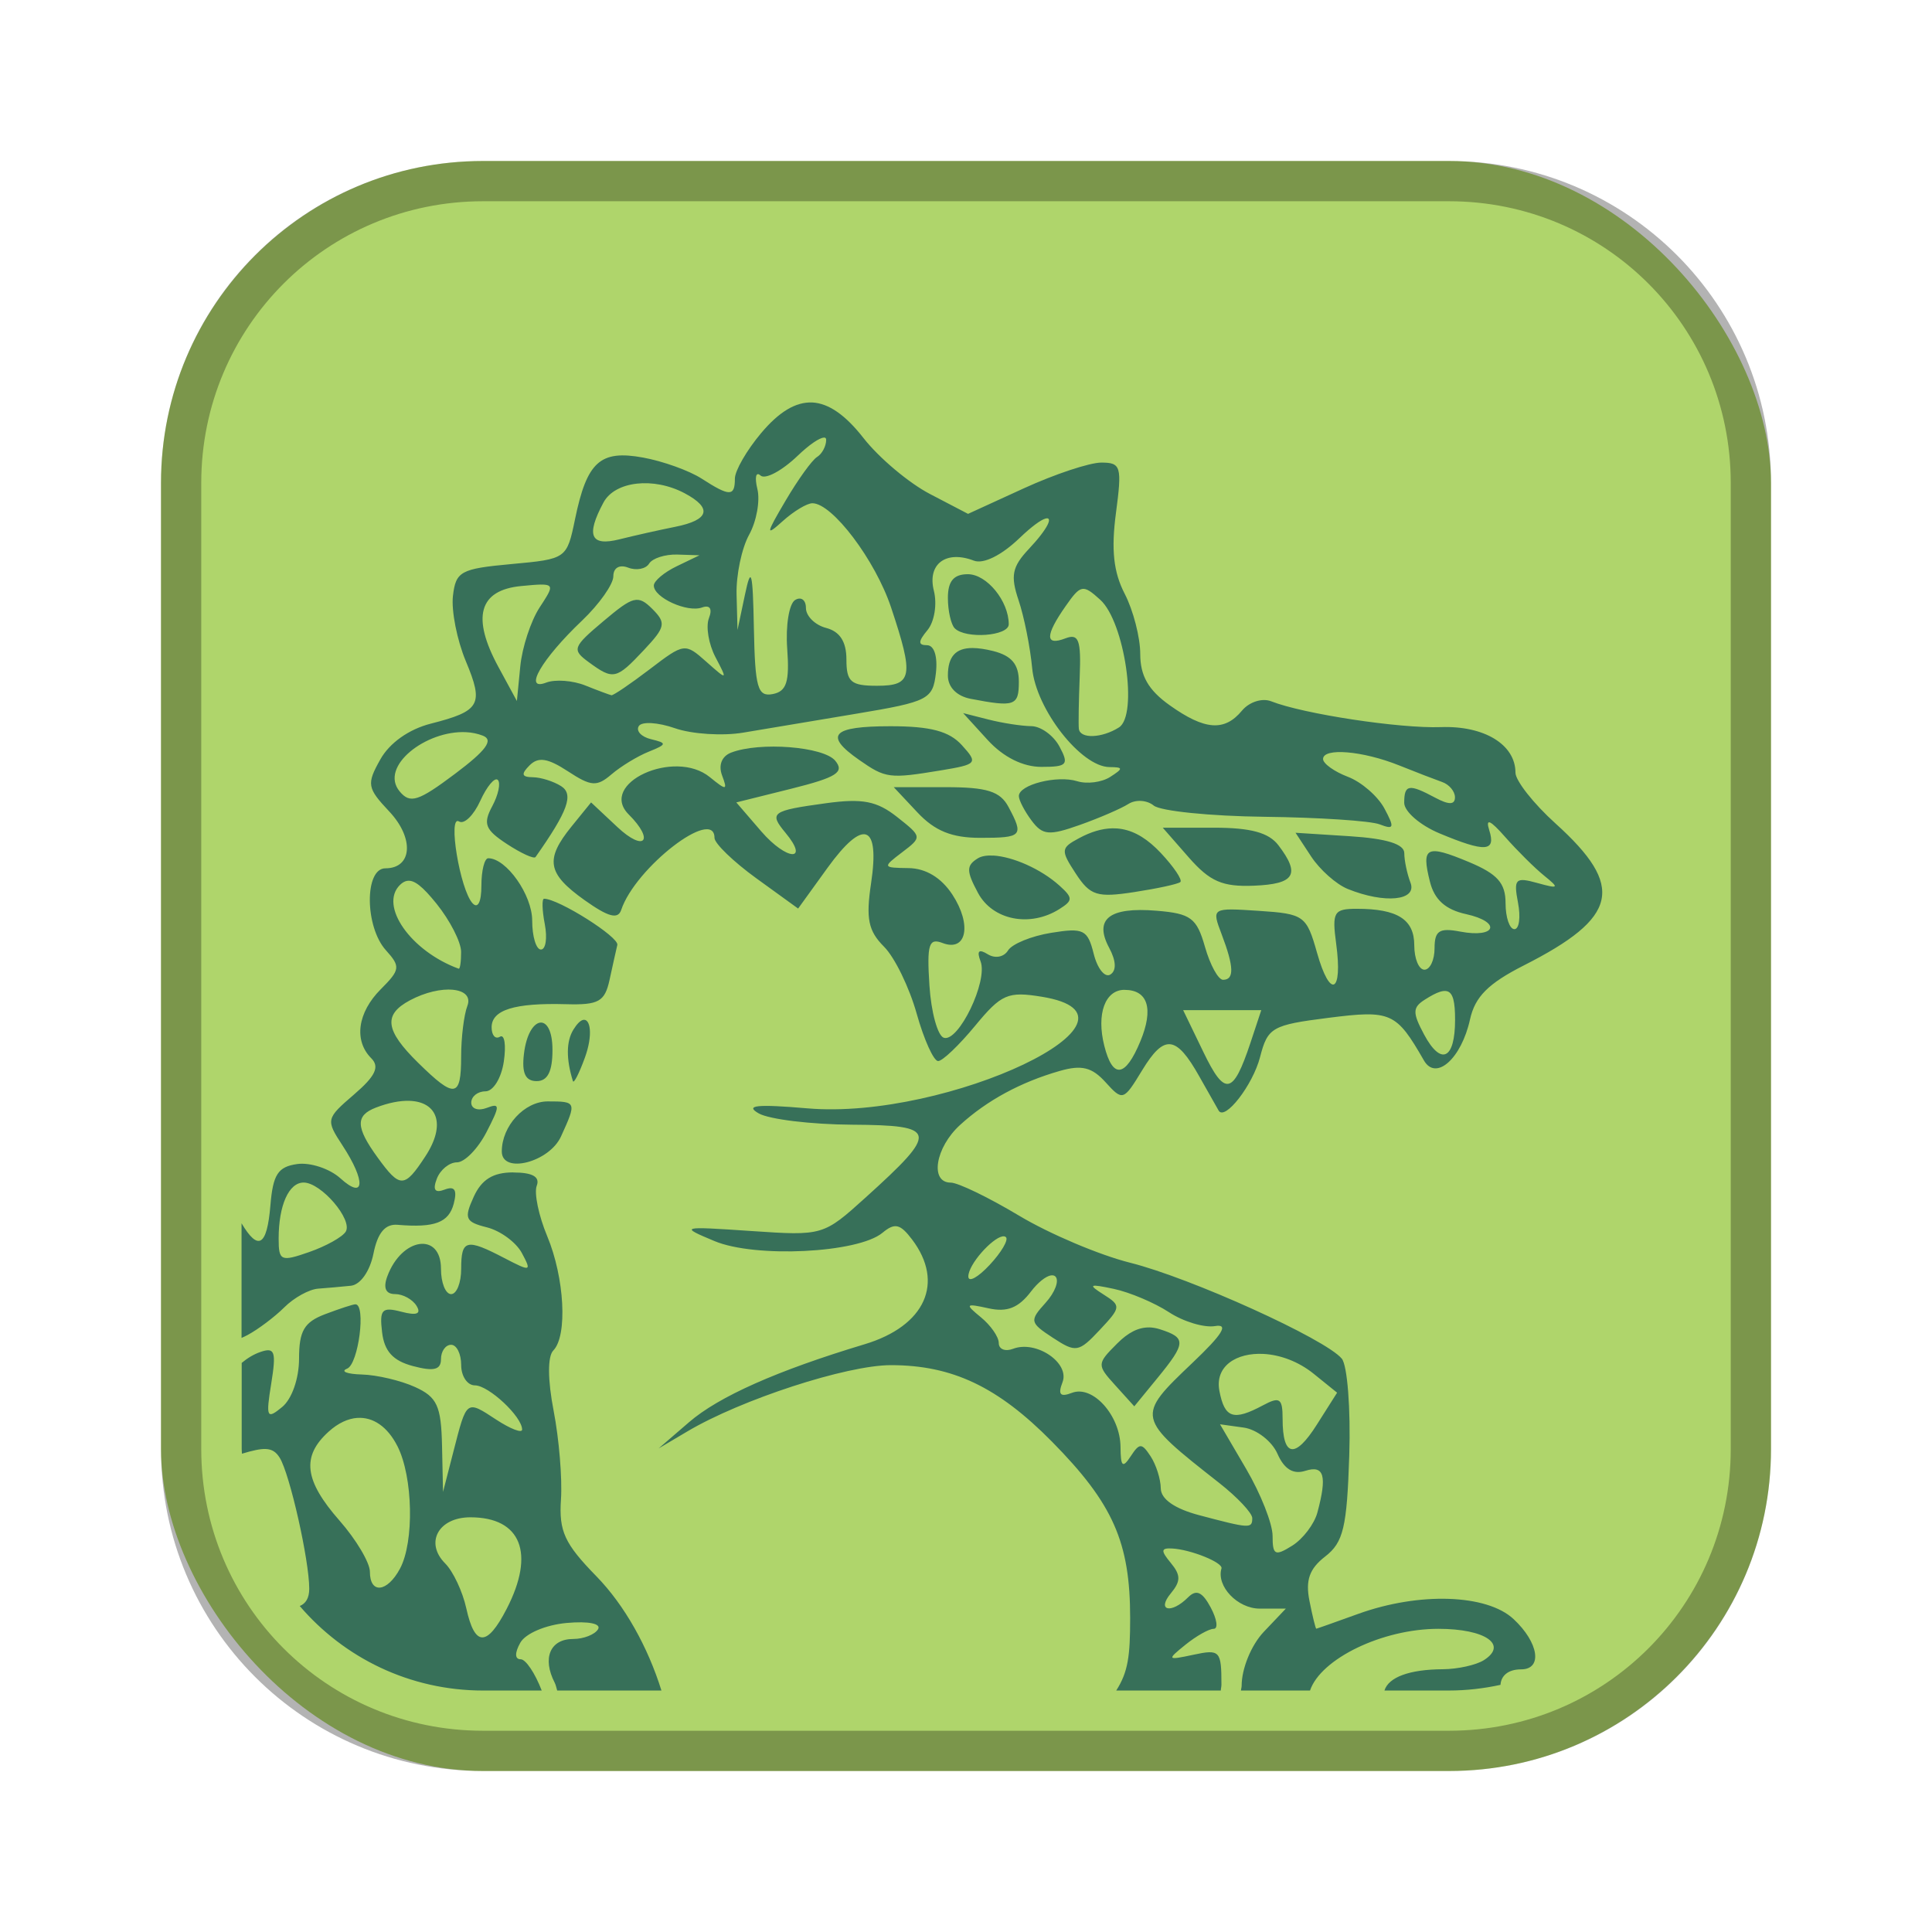 <?xml version="1.0" encoding="UTF-8"?>
<!-- Created with Inkscape (http://www.inkscape.org/) -->
<svg id="SVGRoot" width="48px" height="48px" version="1.1" viewBox="0 0 48 48" xmlns="http://www.w3.org/2000/svg" xmlns:cc="http://creativecommons.org/ns#" xmlns:dc="http://purl.org/dc/elements/1.1/" xmlns:rdf="http://www.w3.org/1999/02/22-rdf-syntax-ns#">
 <defs id="defs815">
  <style id="style819">.cls-1{fill:none;stroke:#fff;stroke-linecap:round;stroke-linejoin:round;}</style>
 </defs>
 <g id="layer1">
  <rect id="rect1373-5" x="4" y="4" width="40" height="40" ry="8" fill="#afd56b" fill-rule="evenodd" style="paint-order:stroke fill markers"/>
  <path id="rect817" d="m12 4c-4.432 0-8 3.568-8 8v24c0 4.432 3.568 8 8 8h24c4.432 0 8-3.568 8-8v-24c0-4.432-3.568-8-8-8h-24zm0 1h24c3.878 0 7 3.122 7 7v24c0 3.878-3.122 7-7 7h-24c-3.878 0-7-3.122-7-7v-24c0-3.878 3.122-7 7-7z" fill-rule="evenodd" opacity=".3" style="paint-order:stroke fill markers"/>
  <path id="path829" d="m20.184 10c-0.416-0.02-0.83 0.233-1.272 0.758-0.359 0.426-0.654 0.936-0.654 1.133 0 0.449-0.128 0.45-0.826 0-0.307-0.198-0.961-0.433-1.455-0.523-1.067-0.195-1.396 0.102-1.691 1.533-0.203 0.982-0.213 0.988-1.58 1.113-1.263 0.116-1.382 0.181-1.453 0.793-0.042 0.367 0.101 1.095 0.32 1.619 0.451 1.079 0.363 1.238-0.871 1.553-0.542 0.138-1.023 0.478-1.252 0.887-0.346 0.616-0.329 0.71 0.221 1.295 0.625 0.665 0.573 1.412-0.096 1.412-0.523 0-0.513 1.455 0.014 2.037 0.365 0.404 0.354 0.484-0.127 0.965-0.58 0.58-0.676 1.279-0.238 1.717 0.213 0.213 0.104 0.443-0.428 0.9-0.697 0.599-0.705 0.628-0.287 1.266 0.585 0.893 0.555 1.367-0.053 0.816-0.266-0.24-0.749-0.399-1.072-0.354-0.479 0.068-0.602 0.258-0.666 1.027-0.085 1.023-0.305 1.137-0.717 0.445v2.848c0.046-0.021 0.087-0.038 0.15-0.072 0.263-0.141 0.675-0.451 0.914-0.689 0.239-0.239 0.617-0.447 0.84-0.463 0.222-0.016 0.587-0.049 0.812-0.072 0.237-0.025 0.473-0.36 0.561-0.797 0.104-0.52 0.291-0.743 0.6-0.717 0.92 0.078 1.271-0.054 1.395-0.525 0.089-0.342 0.024-0.445-0.225-0.35-0.243 0.093-0.303 0.009-0.195-0.271 0.086-0.223 0.311-0.406 0.5-0.406 0.189 0 0.519-0.336 0.732-0.748 0.343-0.663 0.343-0.733 0.006-0.604-0.209 0.08-0.383 0.023-0.383-0.131 0-0.153 0.159-0.281 0.352-0.281 0.194 5e-6 0.396-0.328 0.457-0.74 0.06-0.408 0.018-0.687-0.096-0.617-0.114 0.07-0.207-0.035-0.207-0.234 0-0.433 0.569-0.61 1.85-0.574 0.811 0.023 0.962-0.064 1.08-0.605 0.075-0.346 0.162-0.735 0.193-0.867 0.047-0.196-1.461-1.148-1.82-1.148-0.056 0-0.049 0.284 0.018 0.631 0.066 0.346 0.024 0.631-0.096 0.631-0.119 0-0.217-0.325-0.217-0.719 0-0.639-0.642-1.549-1.092-1.549-0.093 0-0.17 0.306-0.17 0.68 0 0.405-0.087 0.582-0.219 0.439-0.313-0.338-0.622-2.21-0.336-2.033 0.127 0.079 0.363-0.152 0.527-0.512 0.164-0.36 0.36-0.595 0.436-0.52 0.075 0.075 0.014 0.37-0.139 0.654-0.234 0.437-0.177 0.582 0.365 0.938 0.353 0.231 0.673 0.378 0.711 0.324 0.806-1.144 0.955-1.559 0.635-1.762-0.188-0.119-0.504-0.219-0.705-0.221-0.275-0.003-0.296-0.077-0.078-0.295 0.218-0.218 0.453-0.179 0.953 0.148 0.578 0.379 0.719 0.387 1.084 0.074 0.231-0.198 0.647-0.451 0.924-0.562 0.454-0.183 0.459-0.213 0.059-0.309-0.244-0.058-0.381-0.206-0.307-0.326 0.074-0.12 0.478-0.094 0.9 0.053 0.422 0.147 1.185 0.195 1.695 0.109 0.51-0.086 1.777-0.297 2.816-0.471 1.784-0.298 1.895-0.356 1.971-1.01 0.047-0.412-0.043-0.691-0.221-0.691-0.226 0-0.223-0.092 0.012-0.375 0.172-0.208 0.243-0.644 0.158-0.98-0.166-0.662 0.3-1.012 0.994-0.746 0.238 0.091 0.684-0.129 1.133-0.559 0.311-0.298 0.532-0.454 0.646-0.486 0.19-0.055 0.081 0.229-0.412 0.754-0.418 0.445-0.461 0.667-0.256 1.275 0.137 0.405 0.289 1.167 0.338 1.69 0.096 1.019 1.213 2.448 1.92 2.455 0.346 0.003 0.348 0.033 0.016 0.246-0.208 0.133-0.576 0.181-0.818 0.105-0.499-0.155-1.449 0.086-1.449 0.369 0 0.103 0.143 0.378 0.316 0.609 0.273 0.365 0.433 0.38 1.197 0.109 0.485-0.172 1.028-0.407 1.207-0.521 0.181-0.116 0.462-0.099 0.631 0.039 0.167 0.137 1.404 0.263 2.75 0.279 1.346 0.016 2.634 0.1 2.863 0.188 0.359 0.138 0.375 0.085 0.119-0.393-0.163-0.305-0.572-0.661-0.91-0.789-0.338-0.129-0.615-0.328-0.615-0.441 0-0.287 0.984-0.205 1.889 0.158 0.416 0.167 0.899 0.353 1.072 0.414 0.173 0.061 0.316 0.231 0.316 0.379 0 0.188-0.15 0.192-0.49 0.01-0.654-0.35-0.771-0.333-0.771 0.127 0 0.215 0.394 0.557 0.875 0.758 1.141 0.477 1.408 0.46 1.238-0.076-0.098-0.31 0.021-0.259 0.4 0.172 0.297 0.337 0.73 0.767 0.965 0.957 0.383 0.31 0.367 0.33-0.174 0.18-0.541-0.15-0.59-0.102-0.477 0.49 0.069 0.362 0.03 0.658-0.09 0.658-0.119 0-0.219-0.291-0.219-0.645 0-0.5-0.201-0.726-0.908-1.022-1.063-0.444-1.189-0.38-0.971 0.488 0.112 0.448 0.387 0.693 0.896 0.805 0.891 0.196 0.752 0.605-0.146 0.434-0.518-0.099-0.635-0.02-0.635 0.414 0 0.293-0.113 0.533-0.252 0.533-0.139 0-0.252-0.274-0.252-0.605 0-0.645-0.416-0.908-1.428-0.908-0.573 0-0.618 0.081-0.512 0.871 0.166 1.229-0.149 1.378-0.475 0.225-0.262-0.927-0.322-0.971-1.447-1.045-1.173-0.077-1.174-0.077-0.924 0.582 0.308 0.809 0.317 1.131 0.035 1.131-0.119 0-0.321-0.368-0.449-0.818-0.205-0.719-0.351-0.828-1.203-0.898-1.174-0.097-1.56 0.205-1.178 0.92 0.176 0.328 0.185 0.57 0.029 0.666-0.135 0.083-0.32-0.147-0.412-0.514-0.151-0.603-0.252-0.654-1.057-0.523-0.49 0.079-0.973 0.276-1.072 0.438-0.103 0.166-0.321 0.207-0.504 0.094-0.223-0.138-0.278-0.084-0.178 0.178 0.188 0.489-0.549 2.017-0.914 1.897-0.153-0.05-0.314-0.635-0.357-1.301-0.066-1.023-0.014-1.183 0.326-1.053 0.598 0.229 0.735-0.454 0.244-1.203-0.276-0.421-0.66-0.653-1.09-0.658-0.647-0.008-0.649-0.02-0.158-0.393 0.499-0.379 0.498-0.385-0.125-0.877-0.503-0.397-0.86-0.466-1.766-0.342-1.357 0.186-1.423 0.234-1.006 0.736 0.603 0.726 0.03 0.694-0.6-0.033l-0.623-0.723 1.373-0.342c1.124-0.281 1.321-0.41 1.084-0.695-0.292-0.351-1.873-0.474-2.584-0.201-0.233 0.089-0.322 0.31-0.227 0.566 0.142 0.378 0.113 0.383-0.305 0.043-0.879-0.716-2.781 0.16-2.014 0.928 0.653 0.653 0.389 0.943-0.283 0.312l-0.652-0.611-0.484 0.596c-0.668 0.824-0.605 1.172 0.322 1.832 0.589 0.419 0.83 0.484 0.91 0.244 0.35-1.051 2.318-2.571 2.318-1.791 0 0.138 0.468 0.59 1.039 1.004l1.039 0.752 0.732-1.014c0.895-1.235 1.302-1.089 1.08 0.389-0.132 0.877-0.068 1.182 0.322 1.572 0.266 0.266 0.629 1.014 0.811 1.662 0.182 0.649 0.423 1.18 0.533 1.18 0.11 0 0.523-0.396 0.92-0.877 0.651-0.789 0.812-0.858 1.656-0.721 3.062 0.497-2.342 3.071-5.822 2.773-1.258-0.108-1.563-0.076-1.211 0.125 0.259 0.148 1.302 0.275 2.318 0.281 2.135 0.014 2.163 0.159 0.34 1.807-1.053 0.951-1.064 0.955-2.85 0.834-1.761-0.119-1.775-0.113-0.908 0.25 1.013 0.425 3.567 0.299 4.174-0.205 0.307-0.255 0.441-0.224 0.736 0.166 0.813 1.074 0.326 2.15-1.18 2.603-2.173 0.654-3.624 1.299-4.363 1.938l-0.754 0.65 0.713-0.422c1.334-0.792 3.957-1.647 5.057-1.647 1.527 0 2.659 0.538 4.004 1.902 1.519 1.541 1.941 2.498 1.941 4.383 0 0.938-0.049 1.334-0.346 1.799h2.598c0.002-0.056 0.016-0.089 0.016-0.152 0-0.835-0.039-0.878-0.691-0.738-0.663 0.142-0.671 0.13-0.203-0.248 0.269-0.217 0.584-0.395 0.701-0.395 0.117-4e-6 0.082-0.239-0.074-0.531-0.208-0.388-0.357-0.456-0.561-0.252-0.42 0.42-0.79 0.336-0.43-0.098 0.25-0.301 0.25-0.454 0-0.756-0.253-0.305-0.248-0.374 0.031-0.359 0.463 0.024 1.272 0.351 1.228 0.496-0.132 0.441 0.399 0.998 0.951 0.998h0.648l-0.551 0.58c-0.31 0.33-0.547 0.91-0.547 1.336 0 0.04-0.015 0.079-0.018 0.119h1.717c0.265-0.788 1.795-1.533 3.189-1.533 1.166-2e-6 1.738 0.394 1.129 0.779-0.191 0.121-0.65 0.223-1.02 0.225-0.829 0.005-1.346 0.197-1.449 0.529h1.596c0.442 0 0.872-0.051 1.287-0.141 0.014-0.219 0.18-0.385 0.512-0.385 0.54 0 0.44-0.665-0.188-1.25-0.664-0.619-2.342-0.675-3.857-0.129-0.554 0.2-1.024 0.367-1.043 0.369-0.018 0.002-0.094-0.31-0.17-0.691-0.102-0.513-2e-3 -0.799 0.391-1.103 0.452-0.351 0.54-0.721 0.598-2.512 0.037-1.155-0.047-2.237-0.186-2.404-0.406-0.489-3.753-2.006-5.26-2.383-0.762-0.191-2.002-0.716-2.756-1.168-0.754-0.452-1.518-0.822-1.699-0.822-0.526 0-0.385-0.872 0.234-1.435 0.67-0.61 1.505-1.062 2.475-1.34 0.544-0.156 0.799-0.092 1.137 0.281 0.426 0.471 0.448 0.462 0.908-0.295 0.551-0.907 0.846-0.873 1.422 0.152 0.232 0.412 0.447 0.791 0.479 0.846 0.153 0.266 0.849-0.631 1.029-1.326 0.191-0.739 0.295-0.799 1.699-0.977 1.555-0.197 1.684-0.141 2.373 1.059 0.298 0.518 0.931-0.046 1.145-1.02 0.124-0.562 0.451-0.892 1.338-1.342 2.351-1.192 2.522-1.958 0.787-3.525-0.548-0.495-0.996-1.065-0.996-1.264 0-0.697-0.776-1.17-1.853-1.131-1.02 0.037-3.415-0.326-4.215-0.641-0.223-0.088-0.544 0.014-0.725 0.23-0.436 0.526-0.926 0.489-1.799-0.133-0.528-0.376-0.73-0.73-0.73-1.272 0-0.413-0.174-1.087-0.387-1.498-0.278-0.538-0.337-1.096-0.217-2.002 0.154-1.161 0.125-1.256-0.363-1.256-0.291 0-1.155 0.287-1.92 0.637l-1.391 0.637-0.947-0.494c-0.521-0.271-1.265-0.896-1.652-1.391-0.444-0.568-0.86-0.862-1.275-0.883zm0.287 0.871c0.036-5.86e-4 0.055 0.017 0.055 0.057 0 0.156-0.102 0.349-0.227 0.426-0.125 0.077-0.475 0.564-0.781 1.084-0.495 0.84-0.502 0.898-0.068 0.506 0.269-0.242 0.598-0.441 0.734-0.441 0.495 0 1.562 1.413 1.955 2.59 0.572 1.714 0.532 1.945-0.352 1.945-0.646 0-0.758-0.096-0.758-0.654 0-0.442-0.163-0.694-0.504-0.783-0.277-0.072-0.502-0.296-0.502-0.496 0-0.2-0.121-0.289-0.27-0.197-0.148 0.092-0.237 0.634-0.195 1.207 0.06 0.825-0.015 1.062-0.359 1.129-0.376 0.072-0.44-0.153-0.469-1.637-0.027-1.417-0.068-1.563-0.221-0.836l-0.186 0.881-0.023-0.881c-0.013-0.485 0.128-1.153 0.312-1.486 0.184-0.333 0.276-0.844 0.205-1.135-0.071-0.291-0.037-0.442 0.078-0.336 0.115 0.106 0.529-0.114 0.92-0.488 0.293-0.281 0.546-0.451 0.654-0.453zm-4.65 1.145c0.372-0.042 0.806 0.034 1.195 0.242 0.689 0.369 0.606 0.661-0.238 0.83-0.4 0.08-1.024 0.22-1.387 0.311-0.72 0.181-0.839-0.091-0.398-0.914 0.144-0.268 0.456-0.427 0.828-0.469zm1.006 1.762 0.551 0.018-0.566 0.273c-0.312 0.15-0.568 0.366-0.568 0.479 0 0.299 0.83 0.677 1.197 0.545 0.196-0.07 0.263 0.029 0.172 0.266-0.08 0.209-0.007 0.644 0.162 0.967 0.306 0.583 0.303 0.585-0.229 0.113-0.527-0.468-0.547-0.466-1.404 0.188-0.479 0.365-0.907 0.655-0.951 0.646-0.044-0.009-0.337-0.117-0.648-0.242-0.312-0.125-0.749-0.158-0.973-0.072-0.582 0.223-0.114-0.585 0.891-1.541 0.428-0.407 0.777-0.903 0.777-1.1 0-0.211 0.151-0.299 0.369-0.215 0.203 0.078 0.438 0.033 0.52-0.1 0.082-0.133 0.398-0.234 0.701-0.225zm7.219 0.488c-0.351 0-0.496 0.172-0.496 0.588 0 0.323 0.078 0.663 0.17 0.756 0.272 0.272 1.342 0.193 1.342-0.1 0-0.576-0.545-1.244-1.016-1.244zm-10.607 0.258c0.343-0.005 0.268 0.109-0.031 0.566-0.22 0.336-0.437 0.998-0.482 1.469l-0.084 0.857-0.455-0.838c-0.678-1.244-0.489-1.917 0.562-2.018 0.214-0.021 0.376-0.035 0.49-0.037zm13.445 0.109c0.115-0.022 0.237 0.074 0.451 0.268 0.606 0.548 0.946 2.867 0.465 3.172-0.425 0.269-0.965 0.288-0.996 0.035-0.013-0.104-0.003-0.687 0.021-1.295 0.037-0.916-0.025-1.08-0.355-0.953-0.508 0.195-0.507-0.069 0.004-0.799 0.188-0.269 0.295-0.406 0.41-0.428zm-11.139 0.279c-0.166 0.042-0.38 0.206-0.75 0.518-0.769 0.647-0.792 0.711-0.367 1.022 0.61 0.446 0.68 0.433 1.369-0.301 0.538-0.572 0.559-0.673 0.209-1.023-0.175-0.175-0.295-0.256-0.461-0.215zm8.42 1.188c-0.426-0.002-0.615 0.218-0.615 0.684 0 0.289 0.219 0.511 0.566 0.578 1.093 0.21 1.197 0.176 1.197-0.422 0-0.435-0.177-0.649-0.641-0.766-0.196-0.049-0.366-0.073-0.508-0.074zm-0.236 1.617 0.611 0.67c0.388 0.424 0.874 0.666 1.332 0.666 0.643 0 0.692-0.055 0.451-0.504-0.148-0.277-0.464-0.506-0.701-0.508-0.238-0.002-0.716-0.076-1.062-0.164l-0.631-0.16zm-1.803 0.326c-1.459 0-1.664 0.221-0.779 0.838 0.656 0.458 0.747 0.47 2.022 0.26 0.911-0.151 0.936-0.178 0.529-0.627-0.314-0.347-0.778-0.471-1.772-0.471zm-10.543 0.148c0.143 0.007 0.282 0.036 0.412 0.086 0.275 0.106 0.09 0.363-0.691 0.949-0.914 0.686-1.115 0.749-1.375 0.436-0.513-0.618 0.656-1.524 1.654-1.471zm10.621 1.365 0.59 0.629c0.431 0.459 0.854 0.631 1.557 0.631 1.048 0 1.091-0.046 0.703-0.771-0.206-0.385-0.534-0.488-1.557-0.488h-1.293zm6.684 1.008 0.648 0.74c0.525 0.598 0.836 0.732 1.615 0.701 1.018-0.041 1.163-0.278 0.613-1.002-0.241-0.318-0.689-0.439-1.605-0.439h-1.272zm-1.26 0.016c-0.256 0.006-0.526 0.087-0.818 0.244-0.457 0.244-0.462 0.3-0.082 0.881 0.358 0.547 0.529 0.6 1.449 0.459 0.574-0.088 1.09-0.199 1.148-0.25 0.058-0.051-0.161-0.377-0.486-0.723-0.317-0.337-0.628-0.532-0.959-0.592-0.083-0.015-0.167-0.021-0.252-0.02zm4.559 0.109 0.389 0.592c0.214 0.325 0.621 0.689 0.908 0.805 0.921 0.373 1.73 0.291 1.559-0.156-0.084-0.219-0.154-0.551-0.154-0.734 0-0.225-0.441-0.362-1.352-0.42l-1.35-0.086zm-7.506 0.568c-0.159-9e-3 -0.294 0.011-0.387 0.068-0.289 0.179-0.288 0.315 0.004 0.859 0.363 0.679 1.294 0.863 2.025 0.4 0.336-0.212 0.336-0.277 0-0.58-0.466-0.42-1.166-0.721-1.643-0.748zm-14.57 0.629c0.178-0.034 0.388 0.137 0.734 0.566 0.335 0.416 0.611 0.955 0.611 1.197 6.92e-4 0.242-0.026 0.431-0.061 0.418-1.191-0.436-1.983-1.567-1.457-2.082 0.056-0.055 0.113-0.088 0.172-0.1zm1.143 2.705c0.283 0.027 0.448 0.167 0.357 0.402-0.084 0.219-0.154 0.784-0.154 1.258 0 1.027-0.157 1.05-1.07 0.152-0.818-0.804-0.869-1.193-0.205-1.549 0.387-0.207 0.789-0.291 1.072-0.264zm16.684 0.002c0.583 0 0.728 0.47 0.395 1.275-0.375 0.906-0.689 0.945-0.898 0.111-0.198-0.788 0.02-1.387 0.504-1.387zm8.018 0.035c0.147 0.044 0.195 0.268 0.195 0.707 0 0.987-0.349 1.153-0.77 0.367-0.291-0.544-0.289-0.672 0.023-0.869 0.15-0.095 0.271-0.16 0.369-0.191 0.073-0.024 0.133-0.028 0.182-0.014zm-6.562 0.469h0.973 0.969l-0.271 0.818c-0.431 1.291-0.632 1.331-1.168 0.221l-0.502-1.039zm-14.918 0.246c-0.065 0.02-0.142 0.096-0.23 0.238-0.179 0.29-0.183 0.73-0.012 1.279 0.022 0.069 0.155-0.192 0.297-0.582 0.207-0.567 0.139-0.996-0.055-0.936zm-1.059 0.064c-0.163 0.024-0.342 0.289-0.4 0.779-0.057 0.477 0.037 0.674 0.316 0.674 0.273 0 0.393-0.238 0.393-0.775 0-0.482-0.146-0.701-0.309-0.678zm-3.248 1.943h0.002c0.69 0.022 0.921 0.581 0.396 1.381-0.52 0.794-0.627 0.796-1.185 0.027-0.545-0.75-0.556-1.043-0.043-1.24 0.32-0.123 0.6-0.175 0.83-0.168zm3.441 0.014c-0.582 0-1.143 0.611-1.143 1.244 0 0.569 1.178 0.27 1.471-0.373 0.391-0.857 0.386-0.871-0.328-0.871zm-0.859 1.764c-0.503 0-0.786 0.176-0.982 0.607-0.245 0.538-0.21 0.623 0.328 0.758 0.334 0.084 0.726 0.371 0.869 0.639 0.247 0.461 0.225 0.468-0.434 0.125-0.947-0.494-1.074-0.462-1.074 0.266 0 0.346-0.111 0.629-0.25 0.629-0.139 0-0.252-0.282-0.252-0.629 0-0.921-0.975-0.783-1.334 0.189-0.106 0.288-0.039 0.439 0.193 0.439 0.195 0 0.434 0.131 0.533 0.291 0.124 0.201 0.009 0.249-0.375 0.148-0.483-0.126-0.548-0.058-0.48 0.51 0.056 0.472 0.269 0.708 0.768 0.84 0.516 0.137 0.695 0.093 0.695-0.172 0-0.196 0.113-0.357 0.252-0.357 0.139 0 0.25 0.227 0.25 0.504 0 0.277 0.153 0.504 0.34 0.504 0.343 0 1.174 0.777 1.174 1.098 0 0.096-0.288-0.015-0.639-0.244-0.752-0.493-0.735-0.506-1.066 0.783l-0.26 1.01-0.025-1.156c-0.022-0.982-0.123-1.201-0.668-1.449-0.353-0.161-0.95-0.302-1.324-0.312-0.375-0.011-0.538-0.077-0.365-0.146 0.282-0.114 0.473-1.598 0.205-1.598-0.06 0-0.398 0.111-0.754 0.246-0.519 0.197-0.646 0.415-0.646 1.103 0 0.494-0.178 1.004-0.42 1.203-0.382 0.315-0.408 0.262-0.271-0.584 0.128-0.795 0.09-0.908-0.271-0.783-0.171 0.059-0.325 0.156-0.463 0.271v2.139c0 0.04 0.005 0.078 0.006 0.117 0.257-0.078 0.456-0.123 0.59-0.117 0.164 0.007 0.261 0.078 0.348 0.217 0.251 0.404 0.734 2.547 0.734 3.256 0 0.237-0.092 0.37-0.236 0.428 1.099 1.284 2.728 2.1 4.559 2.1h1.453c-0.165-0.429-0.396-0.777-0.523-0.777-0.147 0-0.151-0.158-0.01-0.41 0.129-0.231 0.632-0.445 1.154-0.492 0.543-0.049 0.865 0.017 0.777 0.158-0.082 0.132-0.36 0.24-0.617 0.24-0.573 0-0.773 0.476-0.459 1.086 0.031 0.06 0.041 0.129 0.062 0.195h2.59c-0.335-1.078-0.912-2.117-1.617-2.84-0.791-0.81-0.932-1.117-0.879-1.908 0.035-0.518-0.048-1.508-0.182-2.201-0.15-0.775-0.152-1.353-0.008-1.5 0.357-0.365 0.279-1.808-0.152-2.84-0.212-0.508-0.329-1.071-0.26-1.252 0.085-0.222-0.104-0.33-0.582-0.33zm-5.207 0.252c0.435 0 1.227 0.926 1.045 1.221-0.083 0.134-0.492 0.361-0.908 0.506-0.702 0.245-0.758 0.221-0.758-0.332 0-0.831 0.253-1.395 0.621-1.395zm17.361 1.338c0.037-0.006 0.067-0.001 0.088 0.02 0.067 0.067-0.115 0.377-0.406 0.689-0.291 0.312-0.529 0.442-0.529 0.287 0-0.301 0.588-0.951 0.848-0.996zm1.211 0.969c0.043-0.006 0.08 0.002 0.105 0.027 0.101 0.101-0.009 0.395-0.244 0.654-0.404 0.446-0.393 0.493 0.182 0.869 0.571 0.374 0.64 0.363 1.162-0.193 0.531-0.566 0.538-0.603 0.096-0.883-0.395-0.25-0.36-0.27 0.256-0.139 0.395 0.084 1.012 0.345 1.371 0.58 0.359 0.235 0.874 0.389 1.143 0.344 0.349-0.059 0.19 0.2-0.555 0.908-1.418 1.349-1.415 1.36 0.66 2.99 0.45 0.354 0.82 0.747 0.82 0.873 0 0.265-0.06 0.261-1.324-0.074-0.606-0.161-0.947-0.399-0.949-0.666-0.002-0.229-0.116-0.587-0.252-0.795-0.221-0.336-0.276-0.336-0.496 0-0.199 0.303-0.249 0.258-0.252-0.23-0.005-0.782-0.687-1.546-1.205-1.348-0.294 0.113-0.355 0.045-0.236-0.264 0.185-0.481-0.655-1.049-1.227-0.83-0.197 0.076-0.357 0.011-0.357-0.143 0-0.154-0.201-0.44-0.443-0.639-0.405-0.332-0.387-0.35 0.191-0.223 0.46 0.102 0.743-0.011 1.053-0.418 0.175-0.23 0.372-0.383 0.502-0.402zm2.428 1.293c-0.264-0.002-0.516 0.127-0.785 0.396-0.51 0.51-0.511 0.533-0.049 1.043l0.471 0.521 0.574-0.701c0.716-0.875 0.722-1.004 0.059-1.215-0.092-0.029-0.181-0.044-0.27-0.045zm2.852 0.658c0.405 0.023 0.858 0.182 1.246 0.496l0.578 0.467-0.504 0.795c-0.543 0.858-0.85 0.807-0.85-0.145-2e-6 -0.512-0.07-0.56-0.488-0.336-0.735 0.393-0.952 0.32-1.082-0.357-0.118-0.619 0.424-0.957 1.1-0.92zm-22.518 1.59c0.388-0.027 0.749 0.213 0.998 0.705 0.386 0.763 0.418 2.374 0.062 3.039-0.317 0.593-0.748 0.637-0.748 0.078 0-0.224-0.338-0.796-0.754-1.27-0.877-0.998-0.951-1.596-0.271-2.211 0.236-0.214 0.48-0.325 0.713-0.342zm21.432 0.158 0.59 0.082c0.324 0.046 0.702 0.34 0.838 0.65 0.168 0.383 0.392 0.52 0.693 0.424 0.467-0.148 0.545 0.121 0.299 1.037-0.076 0.284-0.359 0.657-0.627 0.824-0.426 0.266-0.486 0.234-0.486-0.244 0-0.301-0.295-1.048-0.654-1.66l-0.652-1.113zm-18.623 2.311c1.26 0 1.615 0.895 0.9 2.277-0.489 0.947-0.792 0.942-1.002-0.016-0.092-0.417-0.327-0.917-0.523-1.113-0.515-0.515-0.171-1.148 0.625-1.148z" fill="#377059" stroke-width=".252"/>
 </g>
</svg>
